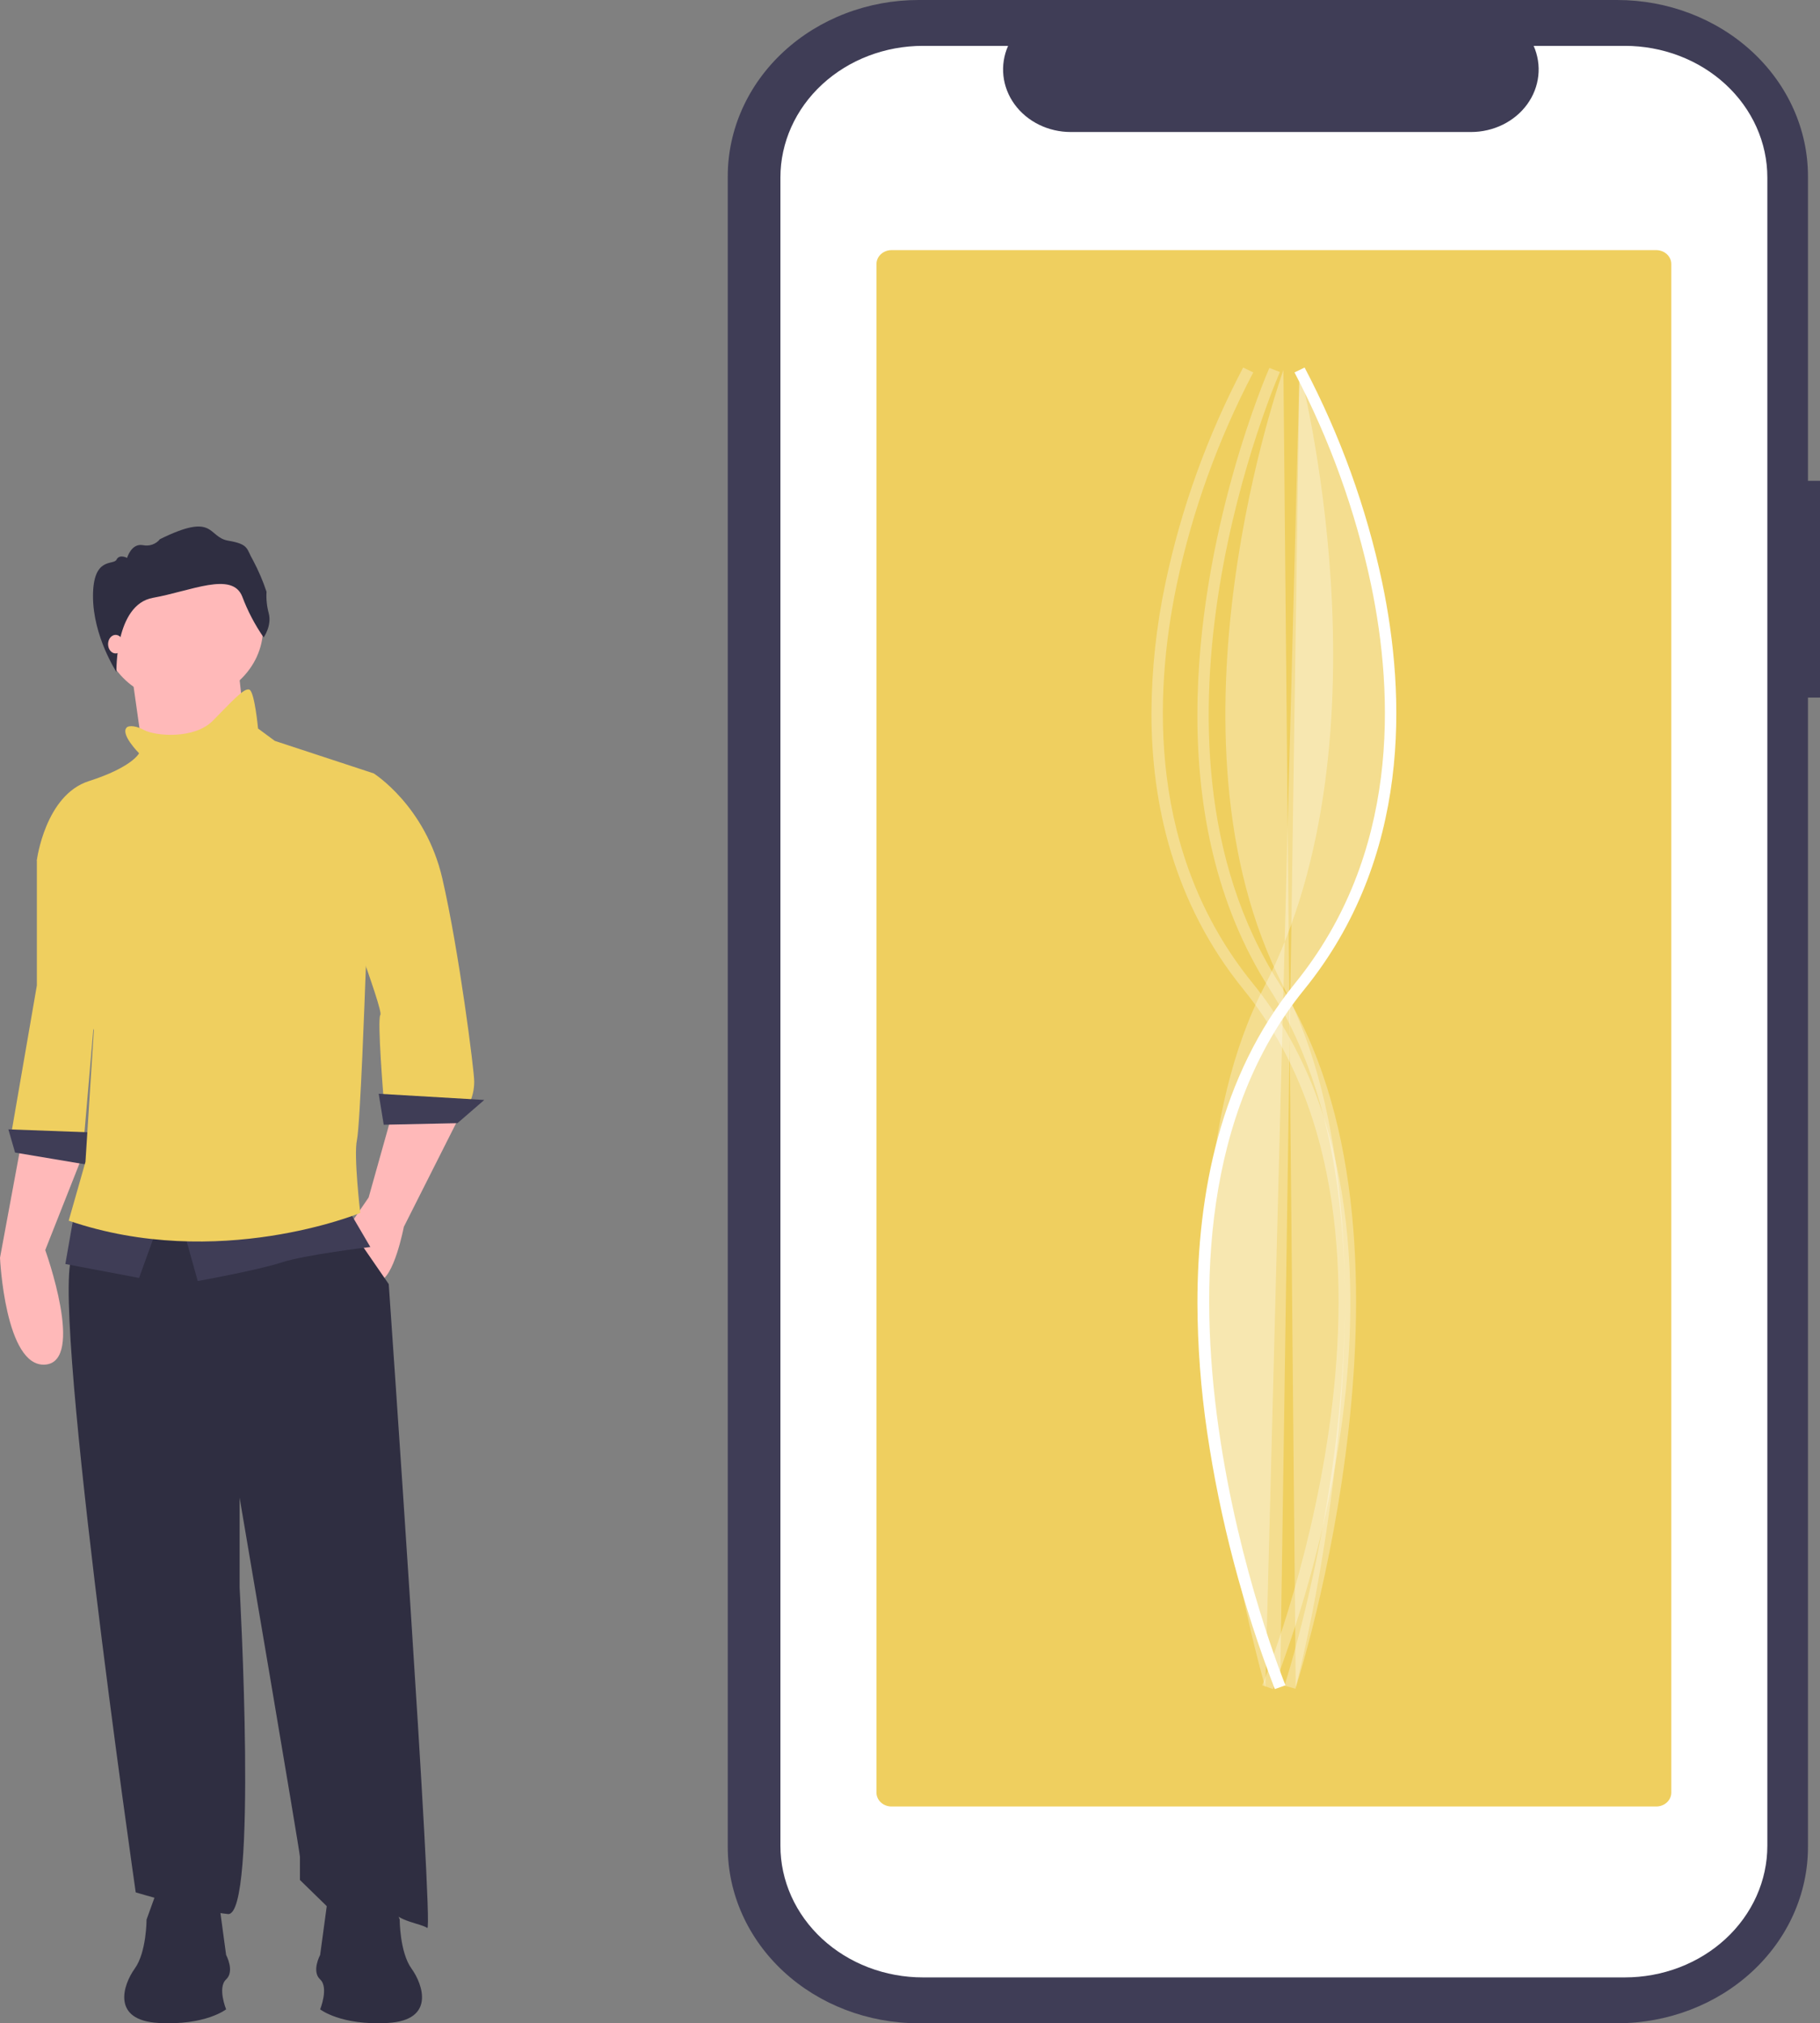 <svg width="476" height="529" viewBox="0 0 476 529" fill="none" xmlns="http://www.w3.org/2000/svg">
<rect x="0" y="0" width="476" height="529" fill="#808080" stroke="none"/>
<g clip-path="url(#clip0)">
<path d="M5.697 298.114L0 328.868C0 328.868 1.315 357.599 11.833 356.79C22.351 355.981 11.833 326.845 11.833 326.845L21.912 301.351L5.697 298.114Z" fill="#FFB9B9"/>
<path d="M25.856 252.387L21.912 298.114L3.067 295.686L9.641 257.648V224.87L17.091 217.991L25.856 252.387Z" fill="#EFCF5F"/>
<path d="M3.944 301.351L23.227 304.588L24.104 296.09L2.191 295.281L3.944 301.351Z" fill="#3F3D56"/>
<path d="M34.401 175.703L36.374 189.664L38.346 203.625L65.079 199.984L62.449 175.703H34.401Z" fill="#FFB9B9"/>
<path d="M102.549 291.235L96.413 313.087L91.154 320.775C91.154 320.775 95.099 335.343 99.043 334.938C102.987 334.534 105.616 320.775 105.616 320.775L120.517 291.235H102.549Z" fill="#FFB9B9"/>
<path d="M29.363 307.826C29.363 307.826 26.295 321.584 19.283 327.654C12.271 333.724 35.498 494.78 35.498 494.78C35.498 494.78 51.713 499.636 59.601 500.445C67.49 501.254 62.669 415.061 62.669 415.061V391.591C62.669 391.591 78.446 484.259 78.446 485.473V491.543L86.334 499.231C86.334 499.231 99.92 495.994 102.111 499.231C104.302 502.468 109.999 502.873 111.752 504.087C113.505 505.301 101.673 335.748 101.673 335.748L89.402 317.943L29.363 307.826Z" fill="#2F2E41"/>
<path d="M47.768 183.595C59.386 183.595 68.804 174.899 68.804 164.171C68.804 153.444 59.386 144.747 47.768 144.747C36.15 144.747 26.732 153.444 26.732 164.171C26.732 174.899 36.15 183.595 47.768 183.595Z" fill="#FFB9B9"/>
<path d="M87.648 230.131C87.648 230.94 100.357 264.123 99.481 265.337C98.605 266.551 100.358 287.593 100.358 287.593H123.146C123.74 286.033 124.036 284.39 124.023 282.737C124.023 279.904 120.078 248.745 115.696 229.726C111.313 210.707 97.728 202.209 97.728 202.209L94.66 203.828C94.66 203.828 87.648 229.322 87.648 230.131Z" fill="#EFCF5F"/>
<path d="M100.358 294.068L119.641 293.663L126.653 287.593L99.043 285.974L100.358 294.068Z" fill="#3F3D56"/>
<path d="M47.769 320.775L51.713 334.938C51.713 334.938 67.49 332.106 73.625 330.082C79.76 328.059 96.852 326.036 96.852 326.036L91.154 316.324L47.769 320.775Z" fill="#3F3D56"/>
<path d="M19.283 317.942L17.092 330.487L36.375 334.129L41.196 320.775L19.283 317.942Z" fill="#3F3D56"/>
<path d="M36.374 196.949C36.374 196.949 34.621 200.591 23.227 204.233C11.833 207.875 9.642 224.87 9.642 224.87C9.642 224.87 23.227 258.862 22.789 261.29C22.351 263.718 24.542 269.383 24.542 269.383L22.351 303.779L17.968 319.157C56.972 332.51 94.223 317.133 94.223 317.133C94.223 317.133 92.469 302.161 93.346 298.114C94.223 294.068 95.537 256.839 95.537 256.839L97.728 202.209L71.872 193.711L67.49 190.474C67.49 190.474 66.613 181.167 65.299 180.358C63.984 179.548 60.478 183.595 55.657 188.451C50.837 193.307 40.757 192.497 37.689 190.879C34.621 189.26 33.307 190.069 33.307 190.069C31.116 191.688 36.374 196.949 36.374 196.949Z" fill="#EFCF5F"/>
<path d="M63.363 155.992C60.758 149.32 50.004 154.518 40.006 156.303C30.008 158.087 30.458 175.704 30.458 175.704C30.458 175.704 24.322 166.349 24.322 155.876C24.322 145.402 29.714 147.885 30.47 146.334C31.226 144.782 33.242 145.868 33.242 145.868C33.242 145.868 34.335 141.989 37.359 142.532C38.185 142.709 39.048 142.656 39.84 142.379C40.633 142.103 41.319 141.617 41.812 140.981C56.431 133.766 54.163 140.438 59.708 141.369C65.253 142.3 64.413 143.541 66.177 146.489C67.586 149.14 68.766 151.889 69.706 154.712C69.594 156.616 69.792 158.526 70.294 160.375C71.134 163.634 68.95 166.659 68.95 166.659C66.644 163.317 64.769 159.737 63.363 155.992V155.992Z" fill="#2F2E41"/>
<path d="M30.239 170.848C31.328 170.848 32.211 169.761 32.211 168.42C32.211 167.079 31.328 165.992 30.239 165.992C29.149 165.992 28.267 167.079 28.267 168.42C28.267 169.761 29.149 170.848 30.239 170.848Z" fill="#FFB9B9"/>
<path d="M56.825 494.058L59.136 511.133C59.136 511.133 61.448 515.402 59.136 517.536C56.825 519.671 59.136 525.363 59.136 525.363C59.136 525.363 53.742 529.631 41.414 528.92C29.086 528.209 32.168 518.959 35.25 514.69C38.332 510.422 38.332 501.884 38.332 501.884L41.414 493.346L56.825 494.058Z" fill="#2F2E41"/>
<path d="M86.042 494.058L83.731 511.133C83.731 511.133 81.419 515.402 83.731 517.536C86.042 519.671 83.731 525.363 83.731 525.363C83.731 525.363 89.124 529.631 101.453 528.92C113.781 528.209 110.699 518.959 107.617 514.69C104.535 510.422 104.535 501.884 104.535 501.884L101.453 493.346L86.042 494.058Z" fill="#2F2E41"/>
<path d="M476 125.71H472.852V46.085C472.852 33.862 467.594 22.141 458.234 13.498C448.874 4.855 436.18 2.48978e-05 422.943 1.52589e-05H240.246C233.692 9.40816e-07 227.202 1.192 221.147 3.508C215.092 5.824 209.59 9.219 204.955 13.498C200.321 17.777 196.644 22.858 194.136 28.449C191.628 34.04 190.337 40.033 190.337 46.085V482.915C190.337 495.137 195.595 506.859 204.955 515.502C214.315 524.145 227.009 529 240.246 529H422.943C436.179 529 448.874 524.145 458.234 515.502C467.594 506.859 472.852 495.138 472.852 482.915V182.389H476V125.71Z" fill="#3F3D56"/>
<path d="M424.956 11.99H401.108C402.205 14.473 402.624 17.166 402.327 19.833C402.031 22.501 401.029 25.06 399.409 27.285C397.79 29.511 395.602 31.334 393.039 32.595C390.477 33.856 387.617 34.516 384.714 34.516H280.049C277.145 34.516 274.286 33.856 271.723 32.595C269.161 31.334 266.973 29.511 265.353 27.285C263.734 25.06 262.732 22.501 262.435 19.833C262.139 17.166 262.558 14.472 263.654 11.99H241.38C231.495 11.99 222.015 15.616 215.025 22.07C208.035 28.524 204.108 37.278 204.108 46.405V482.595C204.108 487.114 205.072 491.589 206.946 495.765C208.819 499.94 211.564 503.734 215.025 506.93C218.486 510.126 222.595 512.661 227.117 514.391C231.639 516.12 236.486 517.01 241.38 517.01H424.956C429.851 517.01 434.698 516.12 439.22 514.391C443.742 512.661 447.85 510.126 451.311 506.93C454.773 503.734 457.518 499.94 459.391 495.765C461.264 491.589 462.228 487.114 462.228 482.595V482.595V46.405C462.228 41.886 461.264 37.411 459.391 33.235C457.518 29.06 454.773 25.266 451.311 22.07C447.85 18.874 443.742 16.339 439.22 14.61C434.698 12.88 429.851 11.99 424.956 11.99V11.99Z" fill="white"/>
<path d="M233.166 65.398C232.123 65.399 231.123 65.782 230.385 66.463C229.647 67.145 229.232 68.068 229.23 69.032V468.691C229.232 469.654 229.647 470.578 230.385 471.259C231.123 471.941 232.123 472.324 233.166 472.325H433.171C434.215 472.324 435.215 471.941 435.953 471.259C436.691 470.578 437.106 469.654 437.107 468.691V69.032C437.106 68.068 436.691 67.145 435.953 66.463C435.215 65.782 434.215 65.399 433.171 65.398H233.166Z" fill="#EFCF5F"/>
<path d="M313.173 340.666C313.173 312.38 319.006 281.338 338.69 257.104C366.094 223.364 364.632 181.794 358.578 152.864C354.523 133.647 347.795 114.995 338.56 97.371L341.206 96.097C350.561 113.936 357.38 132.816 361.493 152.269C367.676 181.768 369.154 224.189 341.077 258.758C288.477 323.517 335.719 439.475 336.201 440.638L333.415 441.625C325.021 419.88 319.091 397.39 315.722 374.515C314.064 363.296 313.213 351.988 313.173 340.666Z" fill="white"/>
<path opacity="0.3" d="M339.883 96.721C339.883 96.721 364.821 191.793 330.676 257.931C296.532 324.068 330.93 441.187 330.93 441.187" fill="white"/>
<path opacity="0.3" d="M301.145 186.476C301.2 174.991 302.439 163.538 304.844 152.269C308.957 132.816 315.776 113.936 325.131 96.097L327.777 97.371C318.542 114.995 311.814 133.647 307.759 152.864C301.706 181.793 300.243 223.363 327.647 257.104C355.701 291.642 355.622 340.02 350.616 374.515C347.246 397.39 341.317 419.88 332.923 441.625L330.136 440.638C330.619 439.474 377.862 323.518 325.26 258.758C306.847 236.089 301.145 210.041 301.145 186.476Z" fill="white"/>
<path opacity="0.3" d="M313.161 186.945C313.161 139.223 331.702 96.845 331.986 96.21L334.746 97.259C334.325 98.202 293.114 192.453 334.649 257.229C376.909 323.125 339.187 440.355 338.801 441.531L335.945 440.732C336.327 439.568 373.67 323.486 332.082 258.633C317.889 236.501 313.161 211.04 313.161 186.945Z" fill="white"/>
<path opacity="0.3" d="M335.66 96.734C335.66 96.734 301.515 191.793 335.66 257.931C369.805 324.068 338.886 441.132 338.886 441.132" fill="white"/>
<path opacity="0.3" d="M339.883 96.734C339.883 96.734 393.603 191.793 339.883 257.931C286.164 324.068 334.808 441.132 334.808 441.132" fill="white"/>
</g>
<defs>
<clipPath id="clip0">
<rect width="476" height="529" fill="white"/>
</clipPath>
</defs>
</svg>
